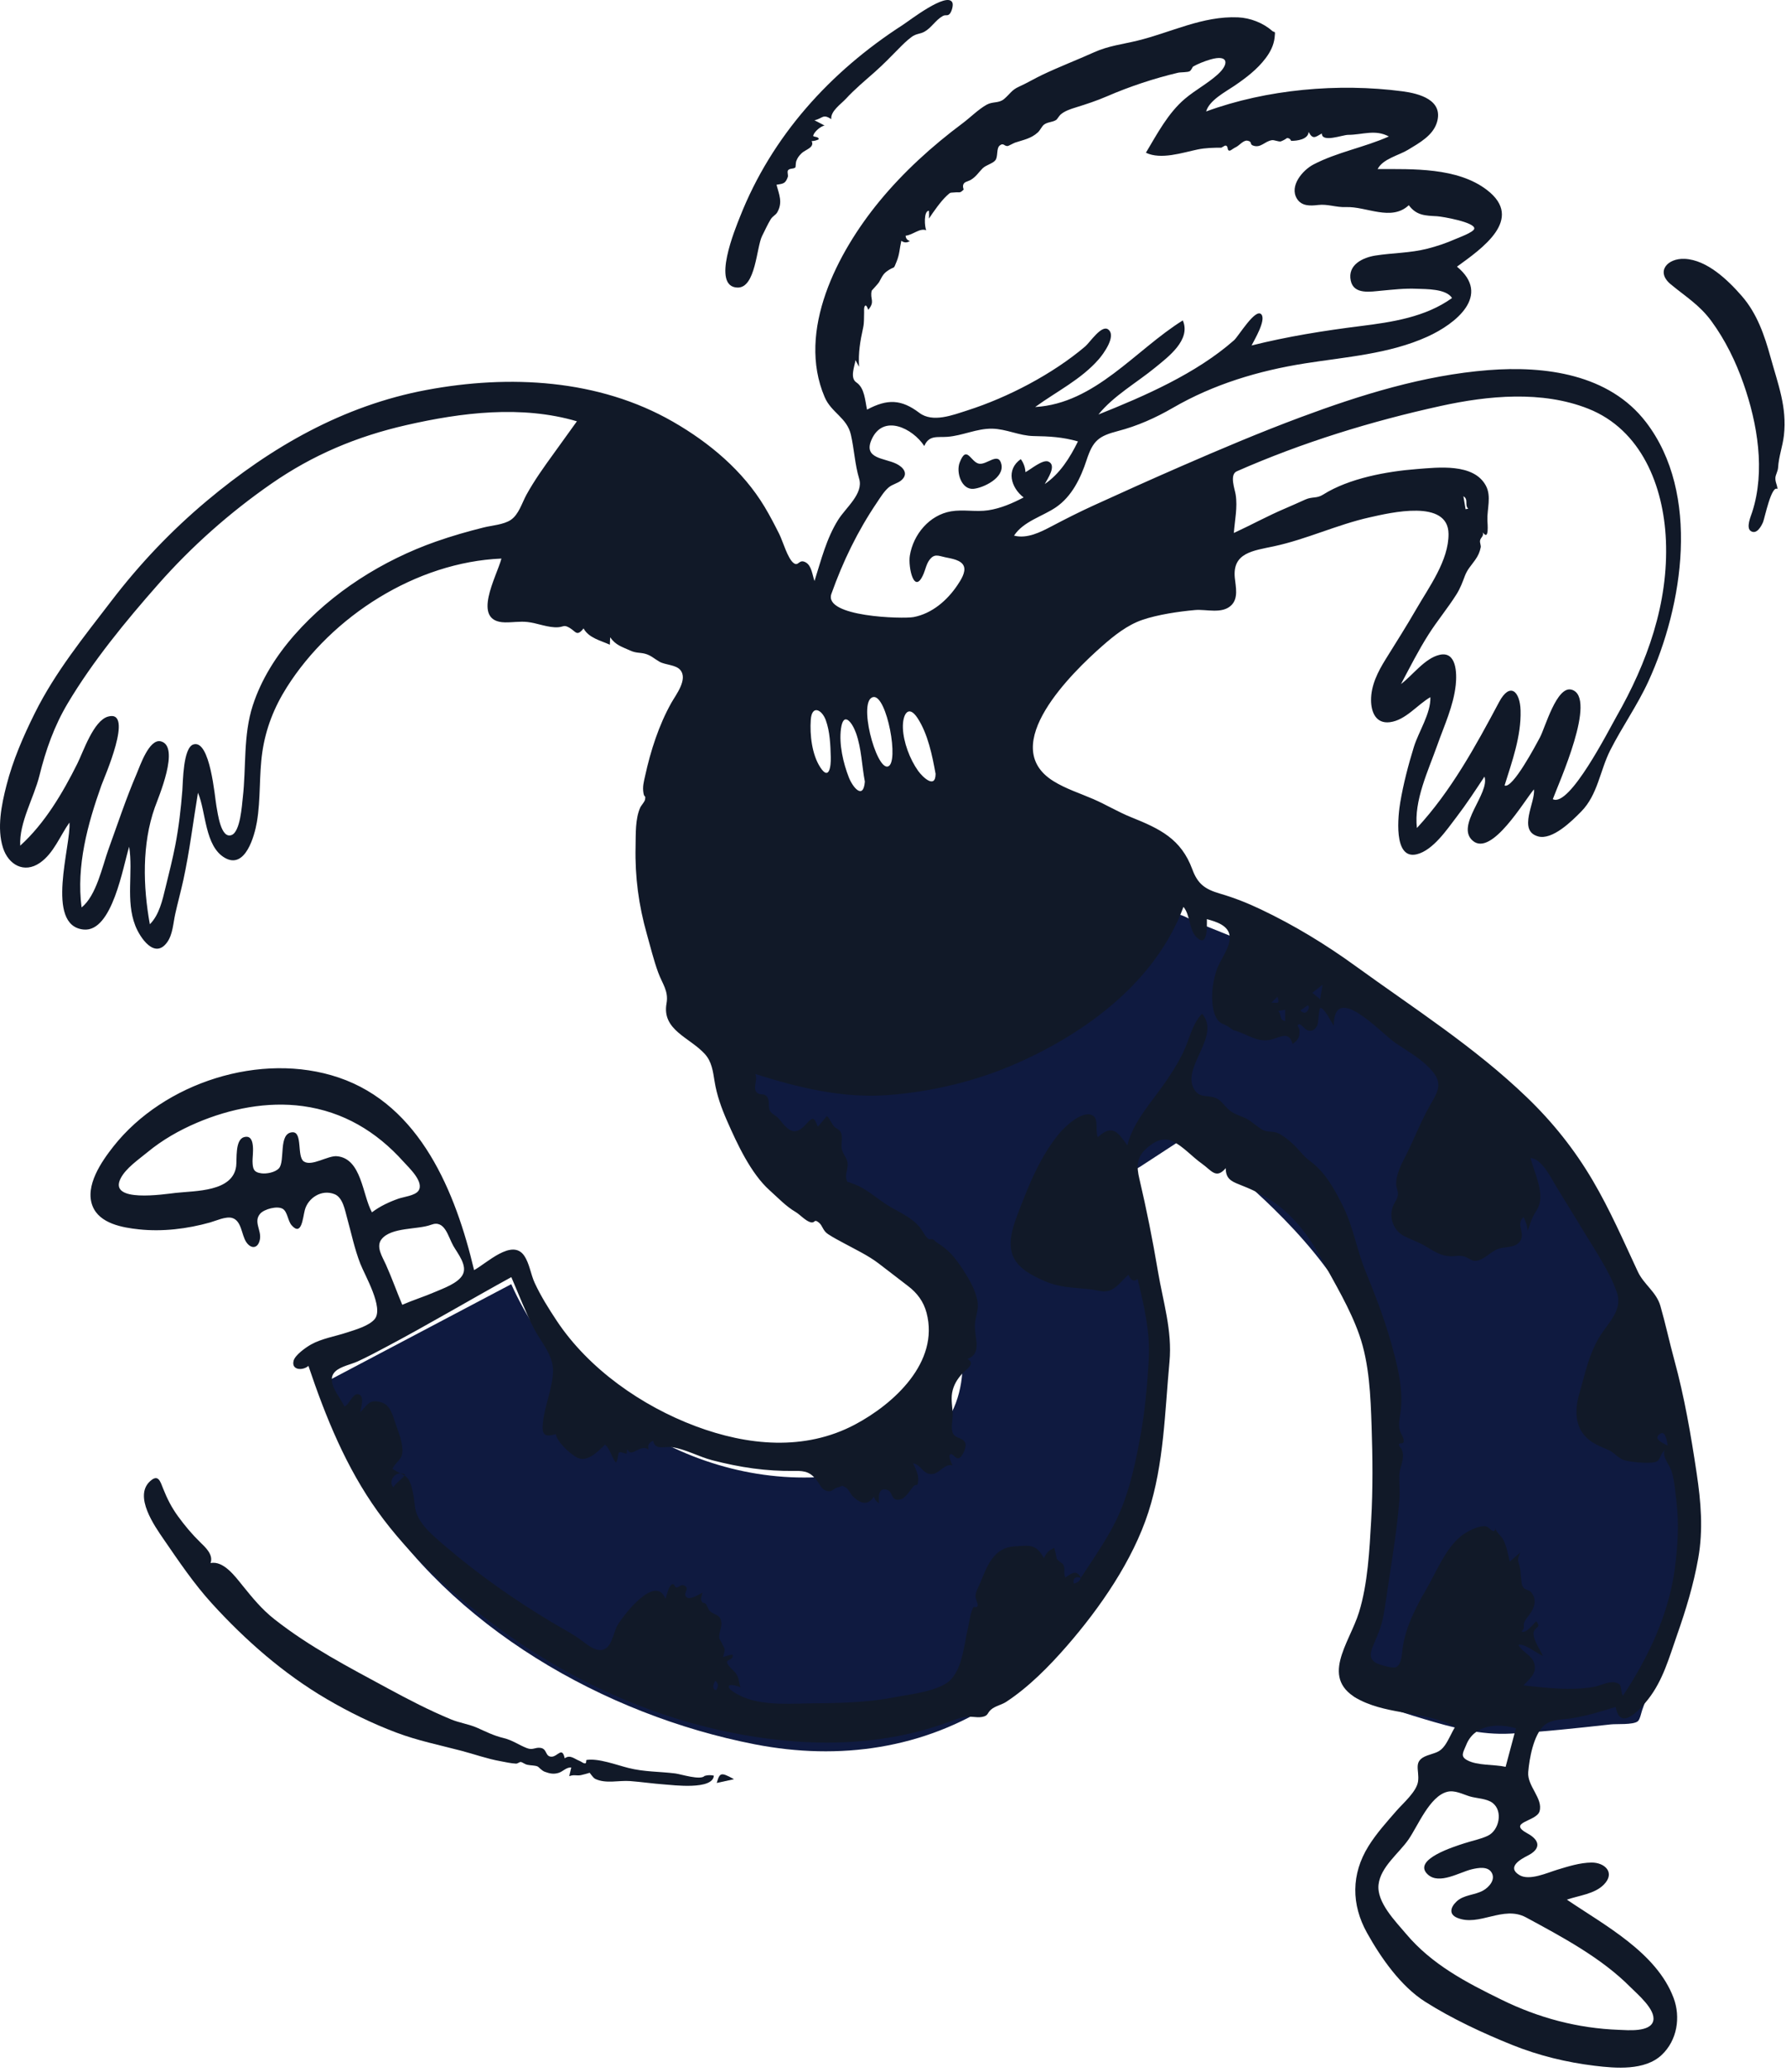 <svg width="357" height="414" viewBox="0 0 357 414" fill="none" xmlns="http://www.w3.org/2000/svg">
<path fill-rule="evenodd" clip-rule="evenodd" d="M64.439 276.48C77.024 269.844 89.608 263.208 102.193 256.572C114.126 283.14 144.086 300.187 172.882 293.901C179.901 292.369 186.859 288.905 190.228 282.219C192.763 277.191 192.859 271.287 191.711 265.869C190.744 261.304 188.944 256.486 185.999 252.812C182.298 248.195 176.61 244.65 172.006 241.028C164.873 235.414 157.675 229.882 150.458 224.377C149.512 223.656 146.877 222.359 146.347 221.25C145.903 220.321 146.347 218.065 146.347 217.047V212.259C156.818 216.074 168.497 218.173 179.626 217.601C198.154 216.648 213.03 203.252 226.244 191.354C228.6 189.233 230.916 187.066 233.177 184.843C233.61 184.417 234.706 182.842 235.311 182.724C236.119 182.564 238.245 183.901 238.988 184.2C241.56 185.232 244.132 186.265 246.704 187.298C252.966 189.811 259.261 191.865 264.915 195.557C288.909 211.227 314.435 230.386 325.342 257.837C331.541 273.44 335.238 290.101 337.495 306.716C337.802 308.982 338.591 311.803 338.198 314.067C337.477 318.217 335.118 322.614 333.694 326.564C331.885 331.583 330.076 336.602 328.267 341.622C328.067 342.175 327.82 343.574 327.357 343.922C326.391 344.647 323.166 344.4 322.006 344.527C315.345 345.258 308.666 346 301.973 346.367C295.957 346.697 290.346 345.16 284.609 343.448C281.415 342.495 278.245 341.464 275.092 340.388C274.383 340.146 270.914 339.494 270.51 338.782C270.332 338.469 270.929 337.002 271.011 336.659C271.534 334.472 272.016 332.276 272.472 330.075C275.691 314.535 278.061 298.247 276.703 282.357C275.287 265.802 266.085 252.723 254.492 241.399C250.226 237.233 245.689 233.337 240.939 229.737C240.107 229.106 238.587 227.461 237.535 227.251C236.689 227.081 236.054 227.786 235.211 228.337C232.769 229.93 230.327 231.523 227.885 233.115C227.229 233.543 224.669 234.672 224.432 235.426C224.232 236.061 225.275 238.162 225.45 238.773C226.191 241.36 226.852 243.97 227.449 246.594C231.365 263.781 233.194 282.594 228.383 299.784C223.841 316.018 213.348 330.627 199.272 339.87C184.71 349.433 167.775 351.799 150.873 348.507C120.813 342.649 89.994 325.037 73.623 298.494C69.431 291.698 66.264 284.267 64.439 276.48Z" fill="#0f1a40"/>
<path fill-rule="evenodd" clip-rule="evenodd" d="M334.816 313.107C333.649 322.349 329.512 331.131 324.391 338.817C323.716 337.481 324.532 336.377 322.663 336.123C321.408 335.952 319.748 336.838 318.51 337.049C313.918 337.829 309.097 337.229 304.51 336.738C305.698 335.45 307.27 334.407 306.678 332.312C306.23 330.73 304.288 330.115 303.53 328.653C304.564 328.205 307.406 330.464 308.401 330.846C307.908 329.605 306.229 327.383 306.59 326.02C306.854 325.018 308.155 325.211 307.072 323.926C306.578 324.367 304.995 326.497 304.132 325.968C304.967 325.216 304.357 324.805 304.724 324.048C305.008 323.464 305.26 323.18 305.654 322.67C306.672 321.351 307.34 319.665 306.045 318.117C305.612 317.599 304.87 317.709 304.464 317.124C304.072 316.56 304.154 315.898 304.048 315.264C303.928 314.552 303.986 313.752 303.79 313.055C303.383 311.616 303.226 311.639 303.922 310.155C303.208 310.767 302.494 311.379 301.78 311.991C301.425 310.489 301.162 308.898 300.429 307.524C300.181 307.059 298.856 305.833 298.914 305.348C298.743 306.759 297.611 305.096 297.149 304.98C295.694 304.614 293.124 306.048 292.015 306.933C288.95 309.378 287.122 314.037 285.187 317.373C283.061 321.038 280.926 325.106 280.367 329.318C280.227 330.367 280.194 332.572 279.007 333.101C278.368 333.386 275.706 332.621 275.047 332.241C273.437 331.309 274.001 329.914 274.625 328.437C275.434 326.526 276.161 324.887 276.534 322.814C276.979 320.335 277.3 317.827 277.686 315.336C278.496 310.114 279.309 304.868 279.725 299.597C279.859 297.912 279.646 296.233 279.71 294.586C279.766 293.148 280.87 291.487 280.258 289.773C280.048 289.186 279.611 289.049 279.64 288.551C279.659 288.242 280.447 288.532 280.553 288.126C280.757 287.334 280.001 286.525 279.808 285.792C279.501 284.633 279.736 283.563 279.913 282.402C280.631 277.684 279.302 272.718 278.034 268.18C276.664 263.276 274.803 258.559 272.894 253.847C271.213 249.699 270.506 245.197 268.527 241.169C266.817 237.69 264.949 234.236 261.867 231.984C260.455 230.952 259.435 229.392 258.091 228.252C257.29 227.573 256.431 226.843 255.468 226.407C254.537 225.986 253.424 226.231 252.576 225.833C251.397 225.28 250.09 223.891 248.83 223.348C247.742 222.879 246.494 222.559 245.477 221.576C244.097 220.244 243.84 219.356 241.902 219.1C240.781 218.953 239.669 219.018 238.874 217.905C235.727 213.499 244.215 207.138 240.285 202.542C238.721 204.118 238.053 206.359 237.297 208.386C236.308 211.04 234.915 213.277 233.349 215.629C230.608 219.747 226.52 223.923 225.342 228.835C223.423 226.153 222.342 224.556 219.445 227.207C218.9 226.006 219.618 223.719 218.535 222.947C216.63 221.59 212.996 224.969 211.957 226.195C207.889 230.997 205.616 236.842 203.383 242.682C202.397 245.261 201.337 248.527 202.594 251.196C203.706 253.557 206.352 254.852 208.606 255.865C211.797 257.298 214.438 257.223 217.829 257.582C219.385 257.745 220.788 258.424 222.271 257.634C223.556 256.95 224.472 255.584 225.588 254.677C225.85 255.53 226.531 256.279 227.397 255.524C228.665 260.845 229.928 266.052 229.622 271.566C229.341 276.625 228.899 281.705 227.995 286.694C227.063 291.839 225.973 297.068 223.944 301.906C221.936 306.694 218.858 310.911 216.054 315.245C215.201 313.506 214.184 314.364 212.95 315.181C212.46 314.14 213.089 313.346 212.408 312.423C211.97 312.166 211.578 311.848 211.232 311.468C211.113 310.728 210.945 309.998 210.731 309.28C209.636 309.726 209.171 310.255 208.671 311.302C207.022 308.402 205.854 308.77 202.785 308.957C198.673 309.206 197.359 312.76 195.999 316.098C195.675 316.893 195.076 317.894 195.005 318.775C194.954 319.397 195.507 320.439 195.432 320.76C195.277 321.421 194.679 320.87 194.517 321.196C193.924 322.394 193.772 324.091 193.456 325.39C192.613 328.863 192.357 334.477 188.932 336.453C186.066 338.107 181.952 338.498 178.737 339.121C173.68 340.101 168.326 340.278 163.187 340.306C158.594 340.331 153.103 340.883 148.743 339.154C148.104 338.901 145.081 337.481 145.785 336.758C146.091 336.444 147.747 336.963 148.086 337.144C147.856 337.022 147.685 335.613 147.569 335.295C147.138 334.108 146.806 334.067 145.987 333.169C144.169 331.177 146.623 332.096 146.458 330.667C146.426 330.392 144.481 331.104 144.535 331.085C144.598 330.651 144.999 329.751 144.793 329.315C144.943 329.634 143.671 326.955 143.822 327.565C143.528 326.381 144.354 325.213 144.184 324.069C143.941 322.446 142.753 322.77 141.823 321.81C141.504 321.48 141.377 320.811 141.063 320.434C140.927 320.269 140.429 320.241 140.378 320.152C140.038 319.562 140.06 319.464 140.417 318.222C139.727 318.524 137.912 319.772 137.209 319.092C136.364 318.272 138.138 317.311 136.67 316.747C136.079 316.519 135.74 317.155 135.212 317.176C134.858 317.189 134.789 316.316 134.347 316.546C133.557 316.956 133.353 318.677 133.004 319.423C131.033 314.398 124.676 322.657 123.503 324.596C122.415 326.391 122.354 329.937 119.67 329.662C118.261 329.517 116.643 327.978 115.519 327.224C113.871 326.119 112.109 325.2 110.405 324.181C102.843 319.656 95.713 314.667 89.018 308.934C86.554 306.824 83.257 304.206 82.93 300.938C82.798 299.629 82.639 298.434 82.276 297.109C81.545 294.443 80.578 294.913 78.444 293.461C79.299 291.775 80.519 291.688 80.445 289.648C80.384 287.991 79.749 286.337 79.192 284.808C78.48 282.858 78.136 280.665 76.05 280.124C73.828 279.547 73.473 280.626 72.003 282.184C72.154 281.345 72.833 279.216 71.891 278.675C70.579 277.921 69.871 280.703 68.841 281.004C67.954 279.026 64.953 275.947 67.053 273.982C68.113 272.991 70.172 272.61 71.486 272.01C73.439 271.118 75.335 270.096 77.231 269.091C85.66 264.626 93.847 259.752 102.208 255.165C103.682 258.575 104.998 262.064 106.697 265.374C108.114 268.134 110.647 270.748 110.545 274.015C110.44 277.416 108.898 280.762 108.53 284.165C108.286 286.417 108.623 287.306 111.105 286.523C111.32 288.075 113.824 290.324 115.16 291.114C117.31 292.384 119.451 290.057 120.951 288.614C122.011 289.62 122.235 291.107 123.109 292.229C123.549 291.757 123.483 290.418 123.763 290.2C124.031 289.99 124.969 290.45 125.162 290.445C125.455 290.436 125.207 289.606 125.444 289.595C126.201 291.459 127.949 288.342 129.629 289.62C129.427 288.641 129.703 288.305 130.543 287.838C130.978 289.863 132.76 288.91 134.298 289.134C137.03 289.53 139.698 291.06 142.383 291.754C147.917 293.183 153.141 293.974 158.839 293.882C161.119 293.845 162.078 294.191 163.422 295.97C163.934 296.646 164.181 297.494 165.069 297.813C166.369 298.282 166.443 297.409 167.497 297.162C168.57 296.91 168.006 296.64 169.017 297.171C169.637 297.497 170.005 298.533 170.512 299.017C171.949 300.388 173.475 300.908 174.676 299.029C174.904 299.715 175.163 299.927 175.703 300.381C175.626 299.297 175.464 297.128 177.255 297.641C178.593 298.023 177.971 299.946 179.871 299.613C180.936 299.426 181.821 297.888 182.459 297.114C183.332 296.053 183.37 297.509 183.541 295.697C183.643 294.622 182.94 293.286 182.514 292.349C184.109 292.677 184.394 294.364 185.98 294.512C187.756 294.679 188.664 292.321 190.386 292.774C190.219 292.378 189.576 291.056 189.859 290.665C190.294 290.063 190.917 291.491 191.596 291.356C192.335 291.208 193.156 289.201 193.001 288.524C192.692 287.177 191.124 287.517 190.527 286.448C189.982 285.471 190.464 283.681 190.438 282.623C190.403 281.181 190.068 279.718 190.318 278.278C190.582 276.764 191.346 275.511 192.39 274.393C193.115 273.616 195.134 272.413 193.365 271.52C196.5 270.363 194.649 267.129 194.893 264.44C195.045 262.768 195.719 261.551 195.346 259.754C194.901 257.604 193.753 255.603 192.565 253.786C191.382 251.975 190.164 250.294 188.405 249.013C187.928 248.691 187.45 248.369 186.972 248.048C186.643 247.587 186.229 247.453 185.73 247.647C184.921 247.032 184.773 246.532 184.176 245.653C182.673 243.44 180.01 242.348 177.8 241.034C175.678 239.772 173.832 238.036 171.608 236.952C171.619 236.957 169.272 235.946 169.469 236.209C168.66 235.129 169.484 233.792 169.442 232.627C169.399 231.431 168.681 230.904 168.346 229.873C167.947 228.647 168.664 227.123 167.942 226.026C167.66 225.598 167.108 225.479 166.765 225.102C166.181 224.461 165.921 223.597 165.302 222.966C164.695 223.682 164.088 224.398 163.481 225.114C162.764 223.372 162.622 222.92 161.152 224.574C158.909 227.099 157.638 226.01 155.81 223.663C155.206 222.888 154.503 222.735 154.051 222.166C153.331 221.26 154.105 219.672 153.077 218.882C152.478 218.42 151.641 218.887 151.137 218.093C150.516 217.118 151.529 215.67 150.957 214.577C159.547 217.292 168.312 219.458 177.389 218.798C186.207 218.157 195.212 215.997 203.304 212.42C217.345 206.212 231.039 196.002 236.558 181.194C237.94 182.815 237.652 185.772 239.178 187.259C241.445 189.47 241.241 185.051 241.241 183.644C243.058 184.13 245.652 184.9 245.8 187.112C245.949 189.347 243.937 191.676 243.229 193.709C242.518 195.752 242.163 198.115 242.336 200.273C242.422 201.352 242.622 202.469 243.162 203.423C243.822 204.588 244.555 204.53 245.44 205.062C245.295 204.975 246.548 205.821 246.51 205.812C249.148 206.445 251.265 208.424 254.099 207.707C255.925 207.246 257.689 205.912 258.362 208.58C259.631 207.727 259.788 207.068 259.753 205.812C259.738 205.267 258.964 204.803 259.739 204.631C259.997 204.574 260.958 205.74 261.335 205.848C262.375 206.145 262.775 205.728 263.277 204.946C263.566 204.495 263.585 201.452 263.932 201.388C264.667 201.252 266.201 204.385 266.61 204.946C266.61 195.962 275.993 206.375 278.912 208.359C281.288 209.974 283.869 211.405 285.861 213.512C288.398 216.197 287.664 217.756 285.951 220.658C284.055 223.87 282.684 227.612 280.959 230.961C280.093 232.641 279.056 234.659 279.08 236.612C279.089 237.271 279.469 237.951 279.433 238.59C279.381 239.515 278.933 239.908 278.56 240.718C277.488 243.049 278.449 245.835 280.715 246.989C282.167 247.729 283.661 248.197 285.064 249.052C286.546 249.956 288.012 250.931 289.817 250.993C290.984 251.033 291.629 250.72 292.755 251.07C293.519 251.307 294.157 251.994 295.042 251.907C296.812 251.733 298.111 249.782 299.929 249.38C301.275 249.083 303.022 249.256 303.88 247.937C304.944 246.301 302.918 244.67 304.534 243.164C304.98 243.995 305.275 244.942 305.381 245.878C305.859 244.621 306.051 243.611 306.755 242.484C307.49 241.307 307.908 240.541 307.895 239.055C307.872 236.389 306.581 233.905 305.935 231.368C308.196 231.493 310.058 235.383 311.044 237.015C312.863 240.025 314.744 242.995 316.553 246.011C318.823 249.796 321.708 253.958 323.168 258.139C324.485 261.911 321.297 264.338 319.542 267.405C317.465 271.034 316.836 274.508 315.702 278.4C314.795 281.512 314.691 284.97 317.236 287.332C318.372 288.386 319.816 288.999 321.23 289.571C322.917 290.255 323.362 291.507 325.173 291.868C326.616 292.155 328.216 292.297 329.694 292.251C332.223 292.172 331.304 291.339 332.706 289.744C332.268 291.242 333.75 292.663 334.161 294.036C334.737 295.958 334.869 298.08 335.106 300.067C335.627 304.424 335.364 308.768 334.816 313.107ZM300.955 353.005C298.682 352.491 295.296 352.8 293.253 351.671C291.836 350.889 292.478 350.135 293.065 348.657C294.657 344.65 299.092 344.205 303.017 345.296C302.33 347.866 301.643 350.435 300.955 353.005ZM305.046 383.095C312.254 386.995 320.116 391.175 325.915 397.033C327.278 398.409 330.962 401.468 330.471 403.72C329.957 406.072 325.327 405.617 323.616 405.554C315.331 405.251 307.572 403.177 300.15 399.541C293.052 396.064 286.211 392.506 281.047 386.368C278.954 383.882 275.124 380.046 275.558 376.496C275.99 372.973 279.612 370.303 281.533 367.538C283.417 364.828 285.754 358.899 289.27 358.001C290.803 357.61 292.344 358.474 293.773 358.908C295.138 359.322 297.204 359.32 298.372 360.233C300.486 361.886 299.64 365.699 297.419 366.765C295.941 367.475 294.221 367.781 292.67 368.295C290.927 368.873 282.128 371.522 285.405 374.521C287.686 376.608 291.747 374.059 294.191 373.478C295.446 373.18 297.463 372.794 298.209 374.224C298.935 375.617 297.618 377.065 296.473 377.712C294.772 378.674 292.595 378.525 291.119 379.939C289.914 381.094 289.602 382.465 291.255 383.162C295.65 385.015 300.46 380.613 305.046 383.095ZM214.621 316.383C214.367 315.398 215.016 314.84 216.04 315.271C215.815 315.913 215.342 316.283 214.621 316.383ZM143.155 337.683C142.227 337.558 142.602 336.39 142.983 335.81C143.598 336.289 143.655 336.913 143.155 337.683ZM78.624 297.159C77.445 295.847 79.225 293.574 80.995 294.637C80.419 295.503 79.258 296.152 78.624 297.159ZM74.35 242.217C72.442 238.825 72.308 231.458 67.351 231.009C65.529 230.845 62.286 233.126 60.722 232.048C59.304 231.071 60.54 226.151 58.475 226.225C55.565 226.329 57.059 232.024 55.746 233.435C54.994 234.242 53.298 234.566 52.249 234.426C50.655 234.214 50.518 233.494 50.477 232C50.447 230.895 51.249 226.469 48.76 227.204C46.948 227.739 47.386 231.626 47.206 233.005C46.54 238.138 39.063 237.898 35.145 238.333C32.768 238.597 21.626 240.371 24.102 235.464C25.148 233.388 27.716 231.662 29.463 230.218C32.437 227.758 35.835 225.819 39.38 224.313C45.973 221.512 53.402 220.021 60.552 220.998C68.601 222.098 75.23 226.064 80.603 232.048C81.714 233.285 84.849 236.144 83.648 237.906C82.981 238.886 80.671 239.129 79.636 239.493C77.763 240.154 75.938 241.009 74.35 242.217ZM86.198 244.695C88.934 243.661 89.555 247.068 90.608 248.91C91.51 250.487 93.509 252.881 92.46 254.733C91.506 256.418 88.589 257.422 86.947 258.132C84.798 259.063 82.552 259.755 80.407 260.693C79.284 258.02 78.31 255.28 77.124 252.635C76.456 251.143 75.084 249.091 76.261 247.6C78.209 245.133 83.483 245.722 86.198 244.695ZM162.063 143.823C162.275 140.76 164.283 141.763 165.058 143.87C165.9 146.159 165.996 148.879 166.063 151.292C166.114 153.133 165.735 156.01 163.976 153.328C162.286 150.752 161.857 146.809 162.063 143.823ZM172.875 156.169C172.571 159.877 170.454 157.313 169.679 155.336C168.549 152.451 167.685 148.722 168.098 145.614C168.575 142.027 170.327 144.279 171.109 146.473C172.214 149.576 172.262 152.957 172.875 156.169ZM177.47 153.145C175.087 153.79 171.37 139.748 174.59 139.269C177.266 138.87 179.82 152.509 177.47 153.145ZM187.014 154.608C186.992 157.724 184.42 155.268 183.52 154.01C181.871 151.706 180.572 148.267 180.478 145.439C180.391 142.783 181.555 140.626 183.417 143.486C185.486 146.663 186.345 150.942 187.014 154.608ZM166.19 118.636C168.511 112.129 171.408 106.146 175.279 100.418C175.974 99.39 176.671 98.219 177.616 97.401C178.382 96.738 179.486 96.572 180.206 95.926C181.657 94.628 180.548 93.325 179.136 92.645C176.765 91.501 172.545 91.667 174.201 87.867C176.489 82.615 182.419 85.542 184.753 89.112C185.698 86.883 187.358 87.426 189.382 87.274C192.408 87.046 195.253 85.597 198.309 85.648C201.142 85.695 203.751 87.072 206.591 87.123C209.753 87.179 212.394 87.31 215.471 88.195C213.868 91.438 211.879 94.645 208.829 96.712C209.377 95.698 211.279 92.978 209.573 92.226C208.42 91.718 205.957 93.846 204.976 94.338C204.937 93.411 204.597 92.475 204.042 91.732C201.046 93.826 202.055 97.419 204.611 99.388C202.376 100.552 200.039 101.574 197.53 101.953C195.054 102.326 192.565 101.744 190.103 102.162C185.781 102.896 182.553 106.765 181.865 111.011C181.491 113.315 182.75 119.112 184.625 114.618C184.999 113.72 185.192 112.661 185.785 111.873C186.764 110.572 187.515 111.03 188.95 111.342C190.14 111.6 192.224 111.86 192.675 113.176C193.08 114.357 192.024 115.943 191.426 116.842C189.377 119.926 186.313 122.592 182.611 123.291C180.516 123.686 164.538 123.271 166.19 118.636ZM171.176 76.402C169.832 75.502 170.841 73.157 171.001 71.957C171.239 72.396 171.477 72.835 171.715 73.274C171.548 70.463 171.932 68.193 172.532 65.465C172.76 64.429 172.677 63.548 172.724 62.51C172.751 61.917 172.64 61.495 172.886 61.138C173.201 60.68 173.577 62.014 173.56 61.896C174.993 60.169 173.83 59.804 174.249 58.066C174.254 58.044 175.567 56.641 175.713 56.377C176.405 55.115 176.544 54.628 177.74 53.895C178.953 53.153 178.544 53.887 179.203 52.299C179.837 50.769 179.796 49.712 180.164 48.11C180.73 48.523 181.302 48.535 181.88 48.147C181.344 47.999 181.058 47.648 181.022 47.093C182.5 46.942 183.809 45.51 185.153 46.004C184.814 45.423 184.581 42.099 185.685 42.106C185.722 42.627 185.722 43.147 185.686 43.668C186.619 42.262 188.082 40.182 189.232 39.119C190.1 38.317 189.855 38.551 190.917 38.438C191.83 38.341 191.843 38.684 192.626 37.865C192.318 37.02 192.549 36.484 193.32 36.259C193.558 36.155 193.796 36.052 194.033 35.948C195.127 35.284 195.531 34.533 196.392 33.654C197.061 32.969 198.478 32.677 198.981 31.994C199.523 31.259 199.122 29.62 199.843 29.062C200.632 28.45 200.684 29.248 201.453 29.175C201.563 29.165 202.676 28.572 202.903 28.496C204.546 27.941 206.067 27.718 207.456 26.453C207.923 26.029 208.252 25.216 208.702 24.888C209.447 24.344 210.339 24.451 211.099 23.972C211.341 23.82 211.706 23.143 211.992 22.894C212.832 22.158 213.985 21.793 215.026 21.469C217.183 20.799 219.213 20.134 221.299 19.232C225.778 17.294 230.718 15.652 235.47 14.533C236.018 14.404 237.424 14.479 237.831 14.214C238.132 14.018 238.393 13.352 238.467 13.309C239.356 12.793 240.787 12.213 242.006 11.866C245.584 10.847 245.709 12.793 243.428 14.855C241.404 16.685 238.96 17.962 236.881 19.712C233.492 22.564 231.29 26.772 229.054 30.513C232.057 31.968 236.361 30.494 239.41 29.862C240.96 29.542 242.605 29.508 244.132 29.508L244.623 29.228C245.014 28.964 245.267 29.072 245.384 29.552C245.441 30.168 245.741 30.266 246.286 29.847C246.575 29.648 246.876 29.472 247.19 29.317C247.749 28.999 248.607 27.978 249.324 28.104C250.381 28.29 249.747 28.806 250.429 29.068C251.998 29.669 252.76 28.239 254.223 28.01C254.726 27.931 255.44 28.32 255.993 28.261C256.448 28.094 256.871 27.868 257.26 27.582C257.65 27.573 257.924 27.761 258.081 28.143C259.274 28.151 261.476 27.867 261.581 26.359C262.421 27.947 262.905 27.406 264.218 26.668C264.218 28.569 268.331 26.949 269.458 26.945C272.358 26.936 274.863 25.791 277.614 27.267C272.751 29.44 267.244 30.404 262.535 32.871C260.406 33.986 257.665 37.141 259.245 39.703C260.183 41.224 261.925 41.138 263.465 40.956C265.421 40.725 267.047 41.458 269.048 41.377C273.108 41.212 278.098 44.295 281.602 41.001C283.133 43.084 284.941 43.076 287.239 43.204C288.305 43.263 294.959 44.42 294.685 45.708C294.532 46.432 291.351 47.571 290.872 47.784C289.068 48.583 287.201 49.21 285.289 49.693C281.841 50.566 278.448 50.512 274.97 51.051C272.44 51.444 269.31 52.884 270.002 56.089C270.611 58.91 273.958 58.274 276.128 58.077C278.499 57.862 280.782 57.59 283.168 57.695C285.083 57.779 289.043 57.66 290.249 59.543C284.935 63.367 278.27 64.359 271.935 65.153C264.609 66.071 257.341 67.231 250.173 69.026C250.713 67.945 253.09 64.012 252.152 62.838C251.003 61.399 247.556 67.2 246.67 67.981C239.129 74.624 228.804 79.132 219.563 82.816C222.606 79.055 227.191 76.487 230.908 73.438C233.467 71.34 238.121 67.913 236.428 64.016C226.917 69.944 218.916 80.622 206.917 81.322C211.204 78.201 216.143 75.802 219.669 71.73C220.494 70.778 223.214 67.14 221.527 65.833C220.199 64.804 217.851 68.429 216.925 69.214C210.412 74.737 201.466 79.412 193.354 82.001C190.439 82.931 186.433 84.512 183.756 82.481C180.164 79.757 177.365 79.669 173.313 81.843C172.91 80.071 172.857 77.529 171.176 76.402ZM256.883 201.739V203.988C255.665 203.868 256.211 202.584 255.478 201.993C255.947 201.909 256.415 201.823 256.883 201.739ZM255.35 199.134C255.721 200.445 255.721 200.445 254.166 200.297C254.707 199.765 254.996 199.481 255.35 199.134ZM261.226 200.97C262.115 200.482 261.357 203.407 259.945 201.893C260.372 201.585 260.799 201.278 261.226 200.97ZM264.37 196.745C264.204 197.711 264.039 198.676 263.873 199.641C263.354 199.212 262.835 198.783 262.316 198.354C263.001 197.818 263.685 197.282 264.37 196.745ZM331.896 286.429C333.012 285.756 333.238 288.332 333.357 288.821C332.624 288.417 330.142 287.488 331.896 286.429ZM110.679 90.615C108.746 93.28 106.817 95.967 105.227 98.855C104.344 100.46 103.699 102.805 102.095 103.878C100.666 104.833 98.313 104.979 96.71 105.379C93.494 106.179 90.304 107.092 87.176 108.19C76.501 111.94 66.366 118.32 58.863 126.857C55.248 130.97 52.23 135.707 50.531 140.939C48.584 146.936 49.241 153.224 48.527 159.397C48.356 160.88 48.044 166.168 46.292 166.837C44.135 167.66 43.525 162.448 43.265 161.084C42.938 159.372 42.033 147.657 38.652 148.74C36.591 149.4 36.578 156.233 36.452 157.862C36.165 161.562 35.742 165.234 35.038 168.882C34.489 171.724 33.759 174.543 33.077 177.357C32.477 179.83 31.827 182.798 29.955 184.661C28.579 177.127 28.355 168.663 30.934 161.36C31.639 159.361 36.072 149.112 32.152 148.12C29.811 147.527 27.954 153.111 27.32 154.586C25.197 159.525 23.512 164.646 21.679 169.696C20.476 173.012 19.256 178.992 16.306 181.297C15.232 172.972 17.506 164.673 20.272 156.899C20.767 155.511 26.911 141.672 21.59 143.172C18.685 143.991 16.652 150.184 15.458 152.576C12.532 158.437 8.936 164.53 4.042 168.961C3.811 164.322 6.781 159.411 7.884 154.955C9.154 149.833 10.829 145.069 13.541 140.516C18.564 132.086 25.123 124.112 31.601 116.763C38.288 109.176 45.912 102.42 54.222 96.654C62.563 90.865 71.335 87.193 81.206 84.937C92.258 82.412 104.251 80.92 115.318 84.174C113.772 86.321 112.232 88.473 110.679 90.615ZM293.486 101.634C293.308 101.669 293.13 101.705 292.952 101.74C292.806 100.876 292.66 100.011 292.514 99.146C293.618 99.793 292.681 100.9 293.486 101.634ZM247.222 94.164C260.291 88.411 274.065 84.164 288.003 81.107C297.476 79.028 308.217 78.005 317.449 81.649C328.107 85.855 332.525 97.136 332.993 107.92C333.539 120.49 329.263 132.41 323.1 143.185C321.62 145.773 313.711 161.41 310.387 159.669C311.509 156.605 319.37 139.328 314.163 137.799C311.168 136.92 308.846 145.422 307.815 147.335C307.116 148.632 302.34 157.712 300.747 156.935C302.251 152.094 304.087 147.1 303.943 141.95C303.834 138.061 301.802 136.231 299.656 140.259C294.971 149.055 290.043 158.077 283.225 165.431C282.582 159.978 285.504 153.957 287.281 148.925C288.676 144.975 290.542 141.039 290.987 136.829C291.228 134.549 291.158 130.043 287.751 130.834C284.784 131.522 282.391 134.915 280.044 136.67C281.819 133.325 283.529 129.936 285.564 126.739C287.309 123.998 289.399 121.499 291.13 118.751C291.901 117.528 292.33 116.339 292.819 115.047C293.301 113.772 294.026 113.064 294.847 111.904C295.458 111.041 295.791 110.309 295.977 109.359C296.046 109.005 295.801 108.476 295.838 108.074C295.905 107.37 296.644 107.182 296.398 106.373C297.696 108.172 297.337 104.636 297.313 103.98C297.227 101.674 298.159 99.177 297.006 97.032C294.577 92.511 287.452 93.388 283.241 93.714C277.207 94.18 269.656 95.552 264.488 98.814C263.167 99.648 262.337 99.172 260.904 99.813C259.593 100.399 258.259 101.007 256.914 101.578C253.418 103.06 250.081 104.899 246.633 106.487C246.816 103.907 247.402 101.39 246.994 98.812C246.821 97.707 245.721 94.824 247.222 94.164ZM339.138 294.317C337.994 286.677 336.699 279.119 334.659 271.662C333.684 268.099 332.915 264.464 331.892 260.917C331.08 258.099 328.597 256.67 327.37 254.045C324.484 247.87 321.838 241.754 318.36 235.844C314.725 229.669 310.385 224.228 305.226 219.263C294.76 209.192 282.671 201.497 270.969 193.022C264.961 188.67 258.733 184.88 252.028 181.692C249.327 180.407 246.73 179.381 243.871 178.544C240.908 177.678 239.429 176.666 238.332 173.694C236.081 167.59 231.858 165.592 226.09 163.272C223.482 162.223 221.108 160.77 218.538 159.654C215.864 158.494 213.036 157.605 210.549 156.055C199.235 149.006 214.34 134.332 220.348 129.049C222.689 126.99 225.338 124.878 228.319 123.856C231.408 122.796 235.619 122.173 238.89 121.883C241.109 121.686 244.252 122.72 246.096 120.958C247.583 119.539 247.008 117.266 246.826 115.471C246.314 110.434 250.455 110.041 254.624 109.151C261.139 107.76 267.229 104.835 273.752 103.373C277.916 102.44 289.475 99.646 289.543 106.663C289.594 111.983 285.61 117.334 283.106 121.682C281.147 125.081 279.058 128.367 276.987 131.695C275.438 134.183 274.035 136.913 274.059 139.92C274.078 142.296 275.033 144.642 277.824 144.291C280.961 143.896 283.311 140.794 285.916 139.292C286.023 142.542 283.561 146.176 282.616 149.236C281.502 152.844 280.522 156.595 279.892 160.321C279.491 162.698 278.386 171.854 283.204 170.68C286.452 169.888 289.25 165.706 291.142 163.237C293.135 160.635 294.922 157.897 296.727 155.165C297.853 158.509 290.845 164.977 294.402 167.99C298.197 171.206 304.77 159.82 306.619 157.717C306.94 160.271 303.33 165.93 307.414 167.101C310.304 167.931 314.244 163.997 316.064 162.145C319.391 158.761 319.797 153.984 321.872 149.888C324.248 145.199 327.294 140.925 329.495 136.128C336.432 121.011 339.958 98.614 329.021 84.354C321.637 74.726 308.828 73.06 297.502 73.95C284.613 74.963 272.006 78.882 259.948 83.374C251.851 86.39 243.886 89.768 235.966 93.218C230.123 95.765 224.306 98.377 218.508 101.028C215.703 102.31 212.97 103.697 210.241 105.132C207.99 106.316 205.314 107.693 202.692 107.018C204.578 104.155 208.33 103.207 211.041 101.373C214.249 99.205 216.025 95.499 217.2 91.913C218.464 88.051 219.585 87.129 223.47 86.12C227.353 85.112 230.988 83.487 234.458 81.477C242.595 76.763 251.587 74.068 260.835 72.606C269.018 71.314 277.67 70.731 285.31 67.273C290.998 64.698 298.156 59.001 291.231 53.276C296.132 49.716 304.822 43.77 297.213 37.946C291.316 33.432 282.408 33.782 275.375 33.782C276.387 31.741 279.625 31.04 281.446 29.931C283.691 28.562 286.464 27.081 287.244 24.384C288.52 19.974 283.699 18.688 280.338 18.245C267.558 16.564 253.197 17.828 241.091 22.27C241.723 20.046 244.87 18.407 246.633 17.214C248.981 15.624 251.303 13.885 253.017 11.588C253.921 10.377 254.595 9.067 254.775 7.553C254.968 5.921 254.794 6.611 254.302 6.178C252.488 4.58 249.934 3.575 247.47 3.467C240.369 3.158 234.058 6.495 227.32 8.133C224.341 8.857 221.561 9.155 218.708 10.44C215.269 11.989 211.725 13.343 208.322 14.963C206.741 15.716 205.253 16.616 203.657 17.331C202.209 17.98 201.874 18.794 200.706 19.78C199.635 20.685 198.446 20.238 197.231 20.915C195.551 21.85 193.951 23.483 192.39 24.647C186.312 29.18 180.572 34.386 175.753 40.254C167.434 50.384 159.169 66.079 164.846 79.356C166.171 82.456 169.3 83.453 170.077 86.835C170.758 89.8 170.866 92.743 171.741 95.669C172.628 98.635 169.073 101.415 167.555 103.83C165.18 107.606 164.146 111.879 162.809 116.084C162.392 114.953 162.25 113.045 161.085 112.379C159.672 111.572 159.653 113.255 158.638 112.497C157.444 111.605 156.476 108.124 155.782 106.737C154.857 104.888 153.905 103.049 152.84 101.276C148.491 94.034 141.791 88.438 134.519 84.26C119.669 75.73 101.788 74.816 85.244 77.915C68.629 81.027 54.2 89.29 41.351 100.06C34.235 106.024 27.958 112.632 22.31 120.002C16.761 127.242 11.03 134.293 6.949 142.5C4.657 147.108 2.582 151.884 1.3 156.882C0.305 160.761 -0.662 165.47 0.603 169.403C1.687 172.769 4.818 174.577 7.978 172.39C10.751 170.469 11.988 167.001 13.881 164.344C14.261 168.747 8.899 184.955 16.712 185.718C22.482 186.282 24.598 173.013 25.82 169.171C26.639 174.342 25.092 179.928 27.037 184.922C27.98 187.345 30.925 191.732 33.419 188.251C34.535 186.692 34.617 184.469 35.017 182.655C35.519 180.37 36.149 178.113 36.647 175.826C37.902 170.061 38.602 164.208 39.572 158.392C41.202 162.17 40.895 169.05 44.938 171.39C49.039 173.763 50.882 166.977 51.35 164.231C52.136 159.614 51.761 154.883 52.438 150.248C53.125 145.552 54.798 141.318 57.33 137.314C66.338 123.07 83.231 112.309 100.23 111.599C99.314 115.121 94.081 124.197 100.913 124.346C102.454 124.38 103.866 124.104 105.427 124.272C107.348 124.477 109.633 125.46 111.552 125.322C112.716 125.237 112.672 124.752 113.865 125.448C115.116 126.177 115.281 127.257 116.649 125.556C117.679 127.469 120.082 127.979 121.901 128.813C121.922 128.319 121.944 127.825 121.965 127.33C123.092 128.933 124.314 129.221 126.041 130.005C127.147 130.507 127.927 130.352 128.923 130.611C130.129 130.925 130.732 131.591 131.818 132.207C132.997 132.876 135.062 132.794 135.967 133.842C137.567 135.696 135.093 138.827 134.202 140.412C131.695 144.867 130.042 150.029 128.955 155.002C128.678 156.27 128.413 157.166 128.617 158.424C128.795 159.519 129.122 158.728 128.921 159.806C128.849 160.188 128.139 160.991 128.012 161.265C126.938 163.595 127.097 166.683 127.041 169.195C126.905 175.201 127.668 180.881 129.305 186.656C130.024 189.189 130.658 191.829 131.564 194.301C132.406 196.596 133.681 197.999 133.232 200.481C132.27 205.804 137.844 207.248 140.887 210.583C142.264 212.094 142.511 214.023 142.821 215.969C143.267 218.774 144.192 221.352 145.335 223.953C147.336 228.509 150.079 234.457 153.841 237.821C155.534 239.334 157.087 241.008 159.012 242.137C159.911 242.665 161.036 243.957 162.039 244.206C162.988 244.44 162.649 243.432 163.68 244.266C164.469 244.904 164.427 245.855 165.523 246.579C166.575 247.274 167.708 247.854 168.815 248.454C171.064 249.673 173.494 250.826 175.542 252.366C177.525 253.858 179.5 255.429 181.492 256.935C183.325 258.321 184.613 260.045 185.206 262.291C187.809 272.157 178.682 280.494 170.897 284.62C160.821 289.959 149.401 288.832 139.038 284.946C128.294 280.918 117.686 273.527 111.286 263.888C109.695 261.492 108.082 258.926 106.876 256.312C106.082 254.592 105.855 252.477 104.787 250.898C102.394 247.358 97.252 252.434 94.763 253.763C91.097 238.292 84.06 220.826 67.698 215.289C52.188 210.041 32.755 216.276 22.677 229.05C20.302 232.061 16.903 236.939 18.503 240.971C19.895 244.477 24.476 245.27 27.779 245.621C32.489 246.123 37.445 245.52 41.99 244.243C43.158 243.915 45.157 242.98 46.396 243.341C48.32 243.903 48.247 246.7 49.218 248.157C50.201 249.631 51.627 249.475 51.959 247.584C52.276 245.778 50.613 244.08 52.02 242.476C52.803 241.583 55.446 240.845 56.546 241.54C57.466 242.122 57.548 243.949 58.279 244.789C60.295 247.106 60.515 243.351 60.928 241.767C61.548 239.385 64.258 237.533 66.889 238.598C68.536 239.265 68.947 241.793 69.374 243.32C70.245 246.439 70.845 249.451 72.025 252.49C72.925 254.809 76.74 261.268 74.911 263.53C73.781 264.927 70.927 265.71 69.287 266.249C67.001 267 64.259 267.449 62.161 268.631C61.175 269.187 58.999 270.704 58.694 271.853C58.178 273.8 60.548 273.887 61.651 272.9C65.1 283.128 69.174 293.188 75.51 302.004C81.867 310.851 90.122 318.186 98.821 324.662C115.836 337.327 135.849 345.765 157.046 347.774C167.887 348.802 179.096 347.898 189.358 344.14C190.515 343.716 191.689 343.224 192.913 343.024C194.022 342.844 195.16 343.227 196.233 343.049C197.625 342.818 197.251 342.281 198.136 341.537C198.952 340.851 200.228 340.613 201.132 340.021C205.638 337.067 209.726 332.913 213.248 328.868C219.867 321.27 226.425 311.797 229.543 302.139C232.676 292.436 232.824 282.127 233.767 272.066C234.35 265.844 232.475 260.062 231.452 253.981C230.405 247.753 229.181 241.628 227.74 235.488C227.17 233.06 227.166 231.303 229.072 229.535C230.557 228.159 232.412 227.076 234.387 228.014C236.454 228.996 238.328 231.14 240.216 232.472C242.162 233.845 243.074 235.676 245.012 233.39C245.012 235.375 245.97 235.972 247.642 236.624C249.886 237.5 251.981 238.437 254.011 239.769C258.401 242.65 261.718 247.01 264.195 251.588C266.837 256.47 269.877 261.465 271.712 266.715C273.712 272.438 273.963 278.888 274.164 284.899C274.376 291.181 274.438 297.509 274.079 303.787C273.741 309.724 273.408 316.393 271.657 322.098C269.725 328.389 263.471 335.519 271.931 339.715C277.864 342.659 285.055 341.949 290.893 344.978C290.139 346.183 289.634 347.546 288.814 348.71C287.78 350.178 286.861 350.165 285.266 350.753C282.342 351.831 283.757 353.585 283.457 355.897C283.19 357.948 280.444 360.286 279.134 361.792C277.161 364.061 275.122 366.31 273.531 368.874C270.081 374.431 270.082 380.488 273.243 386.168C276.021 391.161 279.989 396.838 284.869 399.937C290.196 403.321 296.475 406.242 302.322 408.591C307.579 410.702 313.141 412.053 318.764 412.734C322.979 413.245 328.779 413.739 332.153 410.568C335.245 407.661 335.978 403.038 334.529 399.176C331.13 390.12 320.75 384.67 313.201 379.542C315.594 378.707 318.745 378.426 320.603 376.523C322.926 374.145 320.781 372.105 318.113 372.132C315.799 372.156 313.44 372.909 311.24 373.577C309.286 374.17 305.695 375.829 303.714 374.634C301.096 373.053 303.96 371.46 305.373 370.746C308.026 369.406 307.879 367.701 305.311 366.304C301.164 364.049 307.108 363.951 307.728 361.917C308.512 359.347 305.246 356.873 305.474 354.068C305.691 351.39 306.519 346.687 308.61 344.772C310.055 343.45 312.526 343.567 314.337 343.274C317.269 342.8 320.138 341.928 322.964 341.029C323.824 346.077 327.844 341.539 329.43 339.524C332.417 335.728 333.653 331.133 335.229 326.649C337.004 321.598 338.513 316.639 339.453 311.357C340.477 305.6 339.997 300.061 339.138 294.317Z" fill="#111928"/>
<path fill-rule="evenodd" clip-rule="evenodd" d="M140.838 354.82C140.016 355.746 136.082 354.465 135.002 354.331C131.796 353.931 128.791 354.033 125.619 353.233C123.189 352.62 119.628 351.268 117.261 351.629C117.062 351.66 117.294 352.32 116.955 352.316C116.515 352.31 116.28 351.987 115.84 351.818C114.797 351.417 113.974 350.514 112.877 351.302C112.359 348.855 111.464 350.999 110.234 350.981C108.936 350.962 109.411 349.418 108.051 349.219C106.971 349.061 106.52 349.731 105.326 349.27C103.671 348.632 102.497 347.704 100.681 347.261C98.626 346.76 97.268 346.041 95.377 345.203C93.724 344.471 91.892 344.239 90.216 343.55C85.879 341.766 81.631 339.559 77.511 337.327C69.674 333.081 61.936 329.086 54.892 323.549C52.314 321.523 50.496 319.277 48.453 316.754C47.066 315.04 44.679 311.752 42.086 312.297C42.693 310.619 41.075 309.161 40.01 308.125C38.366 306.526 36.963 304.837 35.602 302.978C34.322 301.23 33.422 299.464 32.628 297.466C32.026 295.951 31.637 294.437 29.985 295.953C26.694 298.972 30.919 304.93 32.744 307.584C35.763 311.972 38.768 316.432 42.362 320.375C49.062 327.728 56.699 334.422 65.292 339.454C69.733 342.054 74.411 344.354 79.229 346.166C83.532 347.784 87.782 348.634 92.199 349.792C94.83 350.482 97.334 351.394 100.019 351.875C101.063 352.062 102.09 352.315 103.151 352.368C103.426 352.383 103.88 352.021 104.055 352.037C104.477 352.076 104.8 352.462 105.418 352.597C106.154 352.759 106.884 352.689 107.457 352.935C107.691 353.035 108.267 353.76 108.877 353.985C109.87 354.352 110.639 354.522 111.657 354.213C112.52 353.951 113.22 353.051 114.188 353.142C114.053 353.72 113.917 354.298 113.782 354.876C114.766 354.498 115.226 354.841 116.129 354.666C115.954 354.7 118.021 354.225 117.813 354.169C117.956 354.207 118.489 355.182 119.002 355.425C121.119 356.428 123.703 355.681 125.94 355.85C128.237 356.023 130.49 356.36 132.805 356.527C134.508 356.649 142.512 357.68 142.687 354.766C142.066 354.622 141.45 354.64 140.838 354.82Z" fill="#111928"/>
<path fill-rule="evenodd" clip-rule="evenodd" d="M356.581 87.008C357.243 81.358 355.362 76.64 353.898 71.33C352.698 66.979 351.212 62.645 348.173 59.154C345.413 55.985 341.237 51.933 336.764 51.718C333.286 51.551 330.911 54.27 333.944 56.787C336.971 59.298 339.721 60.921 342.115 64.195C344.873 67.968 346.952 72.227 348.495 76.624C351.305 84.634 352.9 94.081 350.243 102.31C349.979 103.126 348.939 105.459 349.98 106.114C351.172 106.864 352.093 105.07 352.42 104.301C352.725 103.584 354.09 96.805 355.303 97.71C355.227 96.777 354.824 96.341 354.882 95.419C354.915 94.886 355.375 94.129 355.417 93.439C355.555 91.176 356.321 89.227 356.581 87.008Z" fill="#111928"/>
<path fill-rule="evenodd" clip-rule="evenodd" d="M147.426 57.456C151.076 57.535 151.203 49.355 152.339 47.136C152.873 46.094 153.428 44.841 154.019 43.87C154.478 43.116 155.04 43.002 155.377 42.403C156.498 40.415 155.718 38.834 155.215 36.912C156.541 36.699 156.991 36.704 157.467 35.381C157.608 34.99 157.271 34.281 157.55 33.986C157.934 33.581 158.583 33.801 158.974 33.461C159.076 33.372 159.037 32.519 159.161 32.199C159.44 31.476 159.663 31.198 160.2 30.645C160.923 29.901 162.89 29.496 162.238 28.193C162.724 28.173 163.187 28.06 163.628 27.854C163.77 27.204 162.445 27.451 162.552 27.077C162.781 26.284 164.027 25.241 164.815 25.079C164.143 24.729 163.47 24.378 162.797 24.028C164.488 23.672 164.44 22.67 166.161 23.808C165.972 22.219 168.141 20.762 169.081 19.739C170.849 17.816 172.827 16.185 174.781 14.455C176.481 12.95 178.052 11.346 179.638 9.728C180.449 8.899 181.274 8.083 182.206 7.391C183.158 6.683 183.902 6.822 184.778 6.338C186.176 5.566 187.022 4 188.428 3.213C189.061 2.858 189.332 3.26 189.793 2.815C190.223 2.4 190.613 1.03 190.362 0.5C189.308 -1.732 181.687 4.187 180.491 4.957C165.96 14.306 154.261 27.192 147.896 43.361C147.031 45.558 142.101 57.339 147.426 57.456Z" fill="#111928"/>
<path fill-rule="evenodd" clip-rule="evenodd" d="M143.265 356.228C144.256 356.012 145.252 355.795 146.717 355.477C144.098 354.043 143.883 354.115 143.265 356.228Z" fill="#111928"/>
<path fill-rule="evenodd" clip-rule="evenodd" d="M194.601 97.665C196.55 97.481 200.802 95.472 200.158 92.733C199.565 90.205 197.269 92.929 195.697 92.644C194.019 92.34 193.239 88.758 191.828 92.411C191.071 94.373 192.188 97.893 194.601 97.665Z" fill="#111928"/>
</svg>
